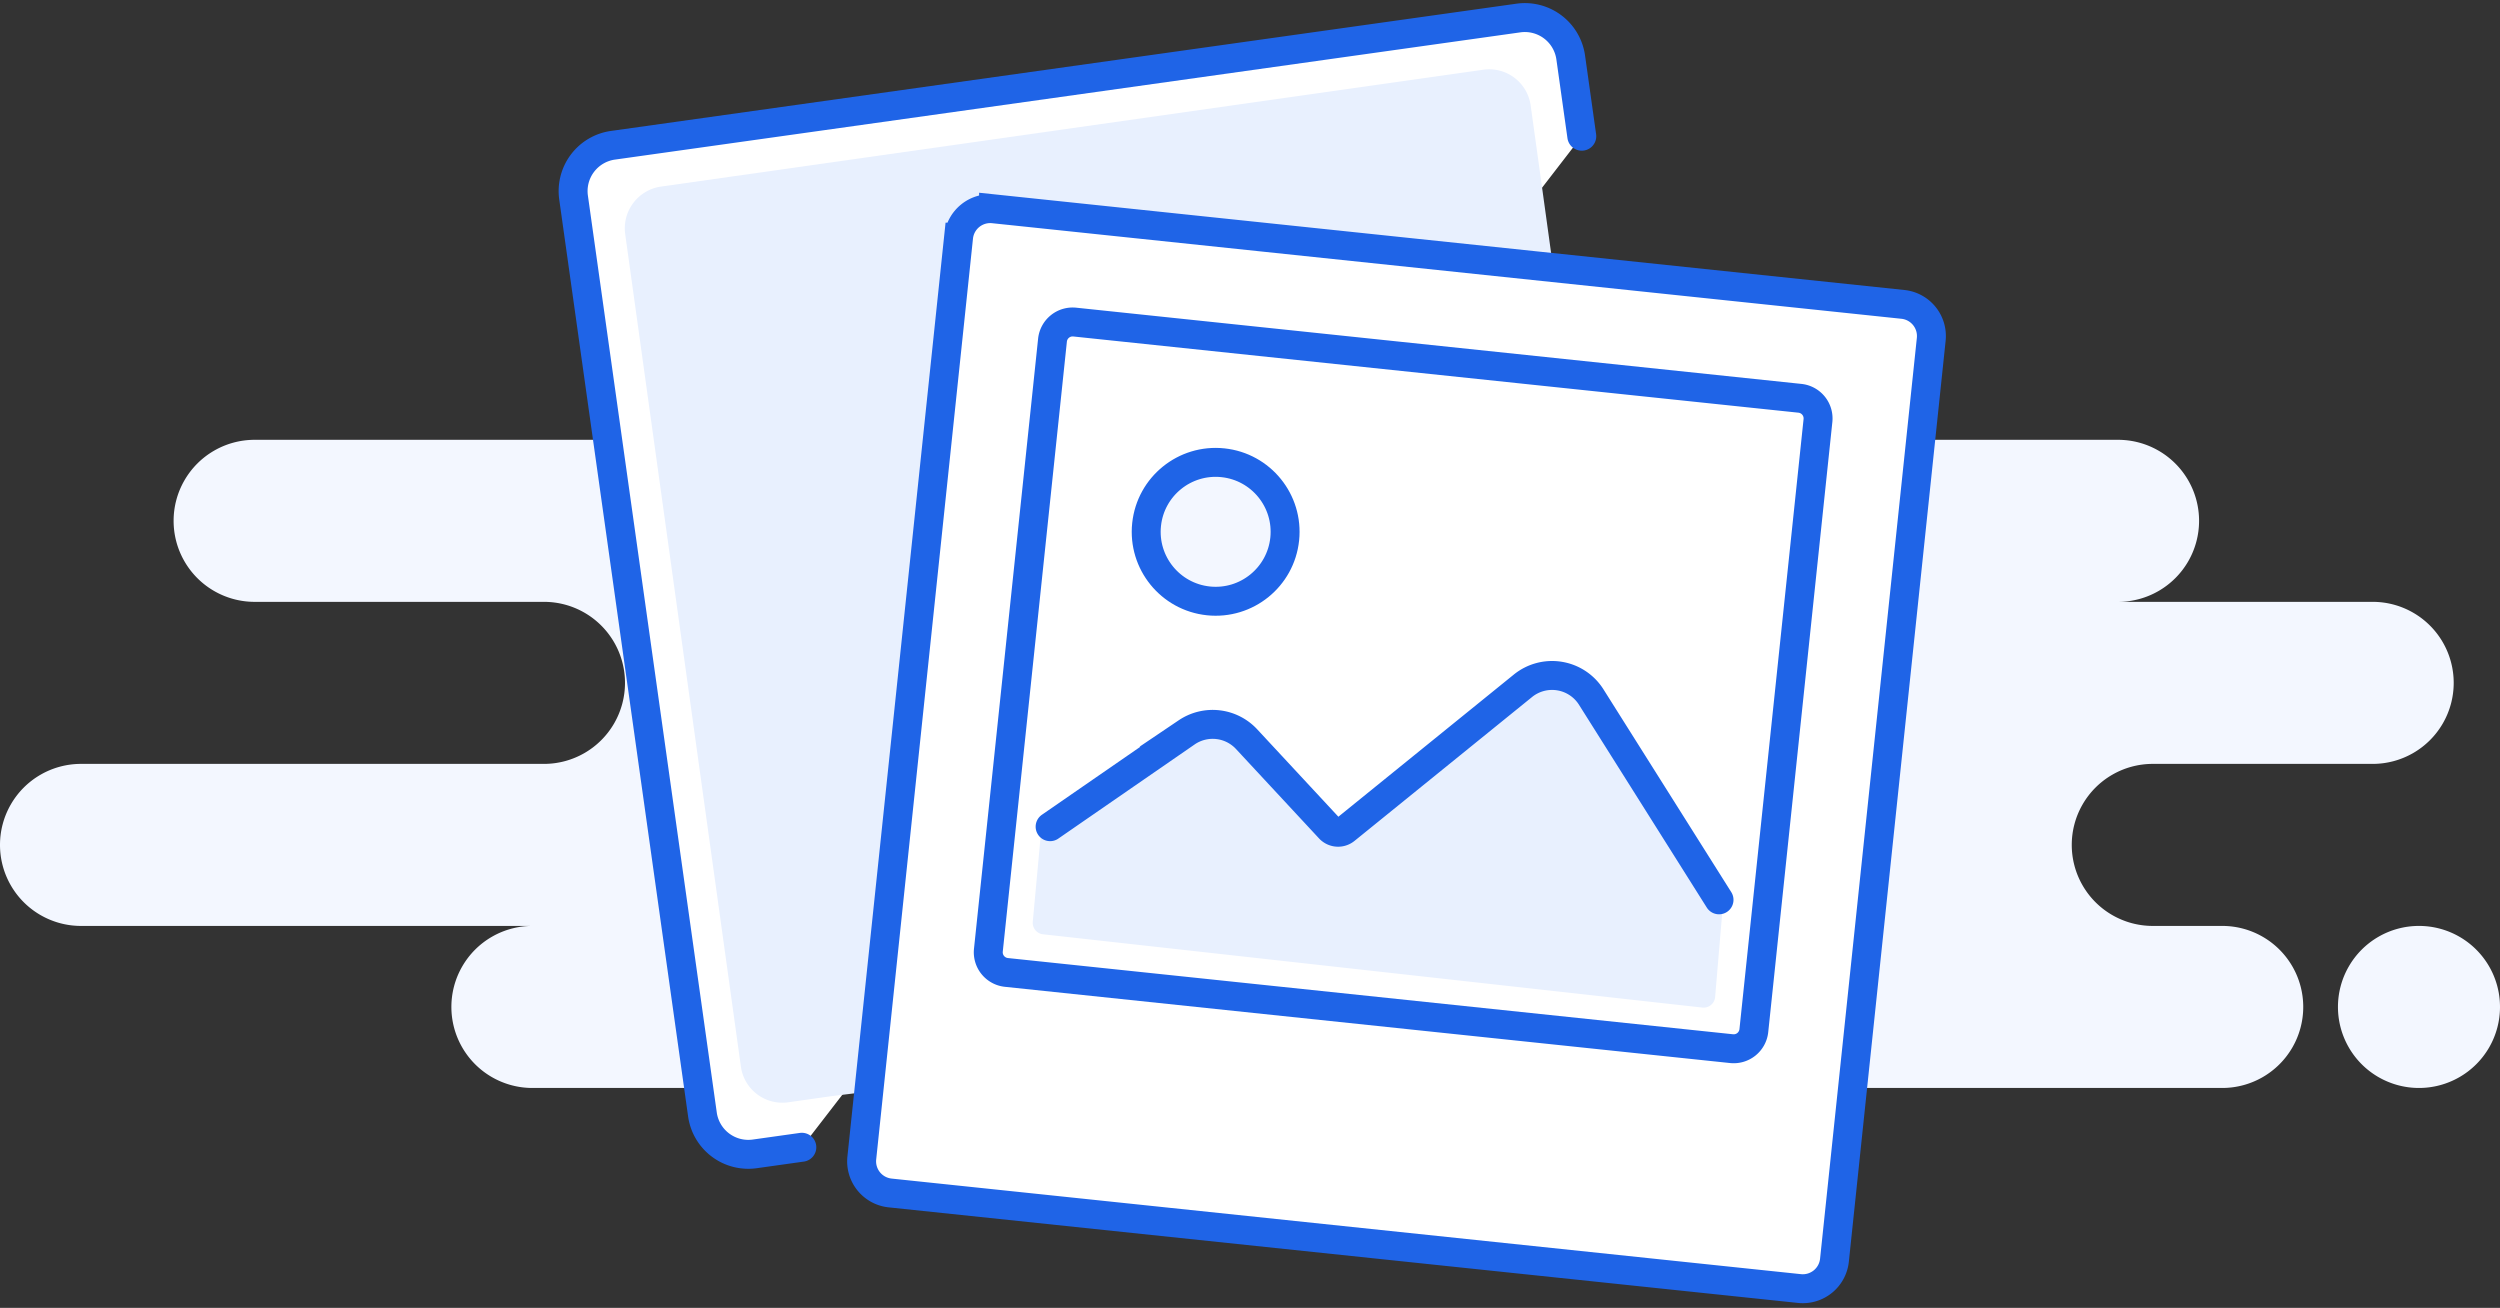 <svg xmlns="http://www.w3.org/2000/svg" width="216" height="113" fill="none"><rect width="100%" height="100%" fill="#333333" stroke="none"/><path fill="#F3F7FF" fill-rule="evenodd" d="M46 94h91c.515 0 1.017-.056 1.5-.161.483.105.985.161 1.5.161h52a7 7 0 1 0 0-14h-6a7 7 0 1 1 0-14h19a7 7 0 1 0 0-14h-22a7 7 0 1 0 0-14h-64a7 7 0 1 0 0-14H62a7 7 0 1 0 0 14H22a7 7 0 1 0 0 14h25a7 7 0 1 1 0 14H7a7 7 0 1 0 0 14h39a7 7 0 1 0 0 14Zm163 0a7 7 0 1 0 0-14 7 7 0 0 0 0 14Z" clip-rule="evenodd"/><path fill="#fff" fill-rule="evenodd" d="m69.278 99.123-4.07.572a4 4 0 0 1-4.517-3.404L49.556 17.069a4 4 0 0 1 3.404-4.518l78.231-10.994a4 4 0 0 1 4.518 3.404l.957 6.808" clip-rule="evenodd"/><path fill="#E8F0FE" fill-rule="evenodd" d="m71.805 94.712-3.696.526a3.618 3.618 0 0 1-4.096-3.085l-9.996-71.925a3.646 3.646 0 0 1 3.098-4.108l71.037-10.096a3.618 3.618 0 0 1 4.097 3.085l.859 6.18 9.205 66.599c.306 2.212-1.22 4.257-3.407 4.566a6.407 6.407 0 0 1-.071.01l-67.03 8.248Z" clip-rule="evenodd"/><path stroke="#1F64E7" stroke-linecap="round" stroke-width="2.5" d="m69.278 99.123-4.07.572a4 4 0 0 1-4.517-3.404L49.556 17.069a4 4 0 0 1 3.404-4.518l78.231-10.994a4 4 0 0 1 4.518 3.404l.957 6.808"/><path fill="#fff" stroke="#1F64E7" stroke-width="2.5" d="m85.844 18.04 78.567 8.259a2.75 2.75 0 0 1 2.448 3.022l-8.362 79.562a2.75 2.75 0 0 1-3.023 2.447l-78.567-8.258a2.749 2.749 0 0 1-2.447-3.022l8.362-79.562a2.75 2.75 0 0 1 3.022-2.447Z"/><path fill="#fff" fill-rule="evenodd" d="M89.693 29.255a3 3 0 0 1 3.297-2.67l62.655 6.585a3 3 0 0 1 2.67 3.297l-5.54 52.71a3 3 0 0 1-3.297 2.67L86.823 85.26a3 3 0 0 1-2.67-3.297l5.54-52.71Z" clip-rule="evenodd"/><path fill="#E8F0FE" fill-rule="evenodd" d="m92.74 69.878 9.798-6.608a4 4 0 0 1 5.168.594l7.173 7.723a1 1 0 0 0 1.363.096l15.339-12.43a4 4 0 0 1 5.878.936l9.981 15.438 1.433 2.392-.686 8.124a1 1 0 0 1-1.107.91l-56.963-6.329a1 1 0 0 1-.885-1.085l.755-8.199 2.754-1.562Z" clip-rule="evenodd"/><path stroke="#1F64E7" stroke-width="2.5" d="m92.86 27.828 62.654 6.585a1.75 1.75 0 0 1 1.558 1.923l-5.54 52.71a1.75 1.75 0 0 1-1.923 1.558l-62.655-6.586a1.75 1.75 0 0 1-1.558-1.923l5.54-52.71a1.75 1.75 0 0 1 1.924-1.557Z"/><circle cx="105.032" cy="45.949" r="6" fill="#F3F7FF" stroke="#1F64E7" stroke-width="2.5" transform="rotate(6 105.032 45.95)"/><path stroke="#1F64E7" stroke-linecap="round" stroke-width="2.5" d="M90.73 71.425c3.935-2.719 11.808-8.155 11.808-8.155a4 4 0 0 1 5.168.594l7.173 7.723a1 1 0 0 0 1.363.096l15.339-12.43a4 4 0 0 1 5.878.936l11.064 17.556"/></svg>